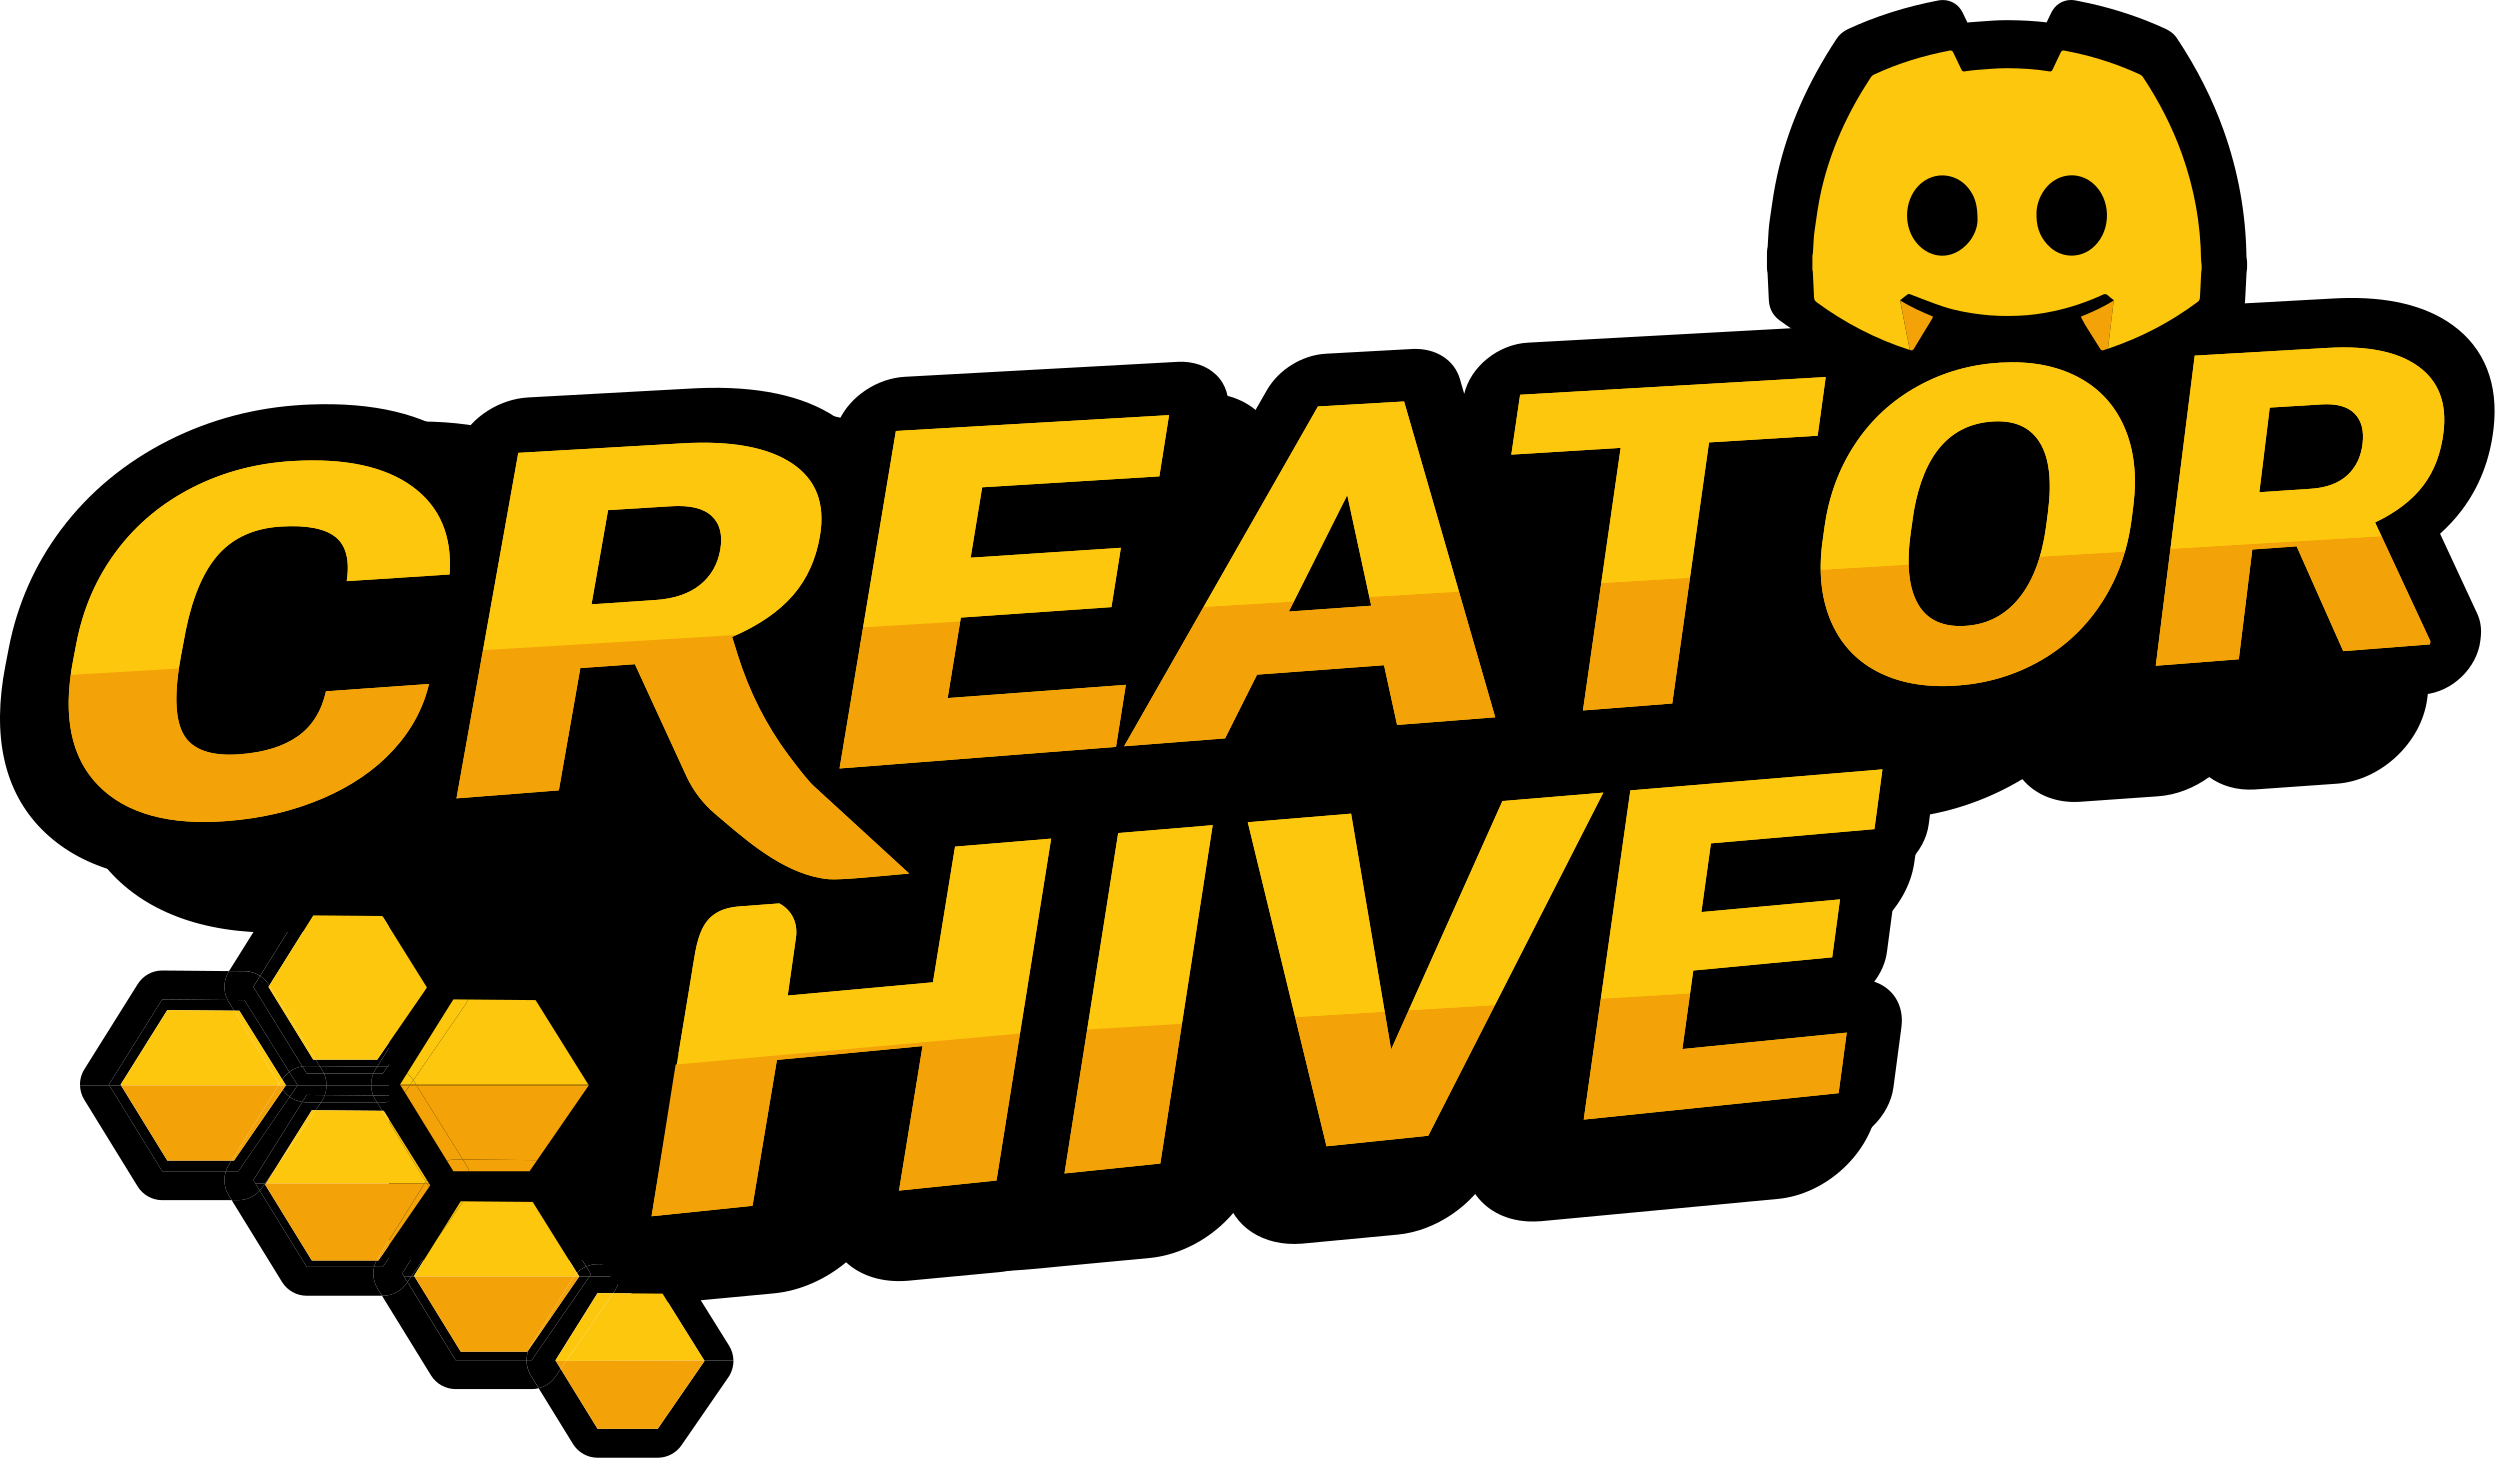 <svg width="300" height="175" viewBox="0 0 300 175" fill="none" xmlns="http://www.w3.org/2000/svg">
<path d="M258.179 17.326H221.638V33.863H258.179V17.326Z" fill="black"/>
<path d="M80.009 95.476H46.669V151.22H80.009V95.476Z" fill="black"/>
<path d="M253.834 45.433C252.943 45.433 252.148 44.983 251.66 44.193C251.359 43.71 251.049 43.219 250.748 42.745C250.375 42.155 249.988 41.544 249.612 40.934C249.404 40.598 249.236 40.262 249.089 39.968C249.049 39.888 249.009 39.806 248.966 39.725C248.505 39.843 248.038 39.952 247.571 40.051C245.787 40.427 244.12 40.64 242.472 40.704C241.917 40.726 241.373 40.736 240.858 40.736C239.498 40.736 238.252 40.664 237.049 40.518C235.395 40.315 233.987 40.059 232.712 39.723C232.664 39.827 232.6 39.955 232.515 40.099C232.237 40.558 231.96 41.014 231.68 41.47C231.152 42.334 230.608 43.23 230.08 44.11C229.576 44.948 228.754 45.428 227.823 45.428C227.53 45.428 227.234 45.38 226.924 45.281C222.169 43.764 217.661 41.459 213.53 38.427C212.978 38.021 212.311 37.274 212.26 36.002C212.217 34.951 212.164 33.879 212.111 32.841L212.105 32.737C212.103 32.721 212.097 32.705 212.095 32.689C212.057 32.524 212.036 32.353 212.036 32.183V30.257C212.036 30.123 212.049 29.988 212.071 29.854C212.081 29.787 212.095 29.723 212.111 29.657C212.113 29.643 212.116 29.63 212.119 29.617C212.14 29.331 212.153 29.043 212.169 28.739C212.207 28.035 212.244 27.307 212.351 26.549L212.407 26.144C212.647 24.44 212.895 22.677 213.287 20.93C214.549 15.318 216.874 9.989 220.398 4.644C220.715 4.161 221.187 3.758 221.723 3.507C225.068 1.952 228.719 0.795 232.571 0.061C232.766 0.024 232.95 0.005 233.136 0.005C234.185 0.005 235.083 0.587 235.54 1.56C235.71 1.926 235.886 2.286 236.073 2.667C236.078 2.678 236.084 2.689 236.089 2.702C236.249 2.686 236.412 2.67 236.58 2.659C236.897 2.638 237.212 2.614 237.529 2.587C238.596 2.505 239.698 2.419 240.826 2.419H240.911C242.61 2.427 244.155 2.513 245.592 2.686C245.622 2.627 245.651 2.566 245.68 2.507C245.838 2.184 245.984 1.878 246.131 1.568C246.59 0.587 247.486 0 248.532 0C248.737 0 248.95 0.024 249.161 0.072C249.396 0.123 249.633 0.171 249.886 0.221C250.153 0.275 250.431 0.331 250.713 0.392C253.959 1.115 257.056 2.155 259.91 3.483C260.299 3.665 260.843 4.003 261.238 4.596C263.609 8.159 265.498 11.885 266.847 15.673C268.586 20.554 269.504 25.637 269.573 30.785C269.573 30.82 269.589 30.905 269.597 30.969C269.611 31.062 269.624 31.156 269.635 31.249C269.645 31.334 269.651 31.422 269.651 31.508V32.105C269.651 32.209 269.643 32.316 269.629 32.42C269.621 32.487 269.608 32.553 269.597 32.617C269.592 32.644 269.586 32.671 269.584 32.7C269.565 33.052 269.549 33.401 269.533 33.754C269.498 34.535 269.461 35.343 269.408 36.149C269.352 36.997 268.904 37.834 268.24 38.331C264.143 41.39 259.587 43.732 254.695 45.289C254.399 45.383 254.119 45.428 253.837 45.428L253.834 45.433ZM232.019 21.556C231.592 21.556 230.963 21.682 230.384 22.285C229.194 23.522 229.146 25.827 230.282 27.12C230.781 27.686 231.392 27.998 232.003 27.998C232.464 27.998 232.918 27.827 233.352 27.494C234.273 26.784 234.545 25.867 234.563 25.419C234.563 23.776 234.334 23.263 234.035 22.77C233.571 21.999 232.835 21.556 232.019 21.556ZM249.67 21.551C249.414 21.551 249.158 21.599 248.905 21.695C247.745 22.135 247.073 23.557 247.118 24.624C247.118 24.656 247.118 24.688 247.118 24.717C247.118 24.752 247.118 24.784 247.118 24.818C247.118 24.853 247.118 24.888 247.118 24.92C247.147 25.979 247.51 26.782 248.262 27.451C248.649 27.795 249.145 27.987 249.654 27.987C250.127 27.987 250.58 27.83 250.964 27.536C251.665 26.997 252.116 26.115 252.204 25.114C252.295 24.066 251.978 23.034 251.356 22.354C250.881 21.837 250.284 21.551 249.67 21.551Z" fill="black"/>
<path d="M35.248 111.839C25.854 112.367 18.324 109.999 13.528 104.974C8.672 99.887 7.17 92.715 9.072 83.7L9.482 81.755C10.645 76.234 12.987 71.159 16.433 66.675C20.18 61.799 24.989 57.895 30.713 55.067C36.176 52.371 42.054 50.88 48.186 50.626C48.445 50.616 48.704 50.608 48.957 50.6C57.079 50.378 63.533 52.091 68.18 55.673C73.242 59.575 75.597 65.323 75.002 72.319C74.789 74.821 73.541 77.373 71.508 79.512C72.605 81.318 72.903 83.553 72.325 85.884C71.167 90.552 68.758 94.886 65.155 98.772C61.549 102.664 56.991 105.803 51.595 108.1C46.751 110.159 41.494 111.404 35.965 111.796C35.725 111.812 35.485 111.828 35.248 111.842V111.839Z" fill="black"/>
<path d="M60.461 86.066C59.783 88.751 58.439 91.176 56.417 93.334C54.393 95.5 51.8 97.247 48.634 98.572C45.458 99.903 41.966 100.698 38.152 100.946C31.834 101.359 27.174 100.005 24.203 96.873C21.226 93.739 20.37 89.104 21.64 82.988L22.04 81.054C22.832 77.232 24.349 73.85 26.587 70.91C28.817 67.979 31.626 65.669 35.013 63.978C38.384 62.293 42.065 61.359 46.053 61.172C51.768 60.906 56.1 61.909 59.063 64.178C62.019 66.443 63.309 69.7 62.939 73.954L51.678 74.551C52.059 72.218 51.672 70.58 50.517 69.63C49.362 68.681 47.389 68.275 44.594 68.414C41.748 68.555 39.483 69.526 37.8 71.324C36.112 73.127 34.848 75.936 34.002 79.758L33.442 82.505C32.594 86.658 32.631 89.592 33.557 91.301C34.48 93.011 36.512 93.766 39.648 93.571C42.294 93.406 44.412 92.776 46.01 91.675C47.602 90.579 48.661 88.928 49.187 86.727L60.466 86.063L60.461 86.066Z" fill="black"/>
<path d="M60.952 109.5C57.82 109.673 55.036 108.758 53.19 106.937C51.304 105.075 50.56 102.424 51.126 99.572L58.751 61.127C59.901 55.329 66.174 50.418 72.727 50.144L90.654 49.394C90.931 49.383 91.206 49.373 91.478 49.365C98.903 49.165 104.785 50.552 108.994 53.478C114.155 57.073 116.304 62.778 115.064 69.577C114.221 74.205 112.205 78.36 109.068 81.929C108.759 82.281 108.439 82.628 108.108 82.966L111.375 90.261C112.039 91.744 112.221 93.451 111.898 95.219L111.826 95.609C110.778 101.367 104.753 106.414 98.335 106.867L86.573 107.697C86.506 107.702 86.442 107.705 86.376 107.71C83.874 107.849 81.625 107.265 79.915 106.099C77.686 107.555 75.08 108.508 72.41 108.697L61.149 109.489C61.082 109.494 61.016 109.497 60.946 109.502L60.952 109.5Z" fill="black"/>
<path d="M83.049 84.167L77.059 84.519L74.461 98.049L63.243 98.783L70.698 60.57L88.693 59.727C94.055 59.476 98.042 60.263 100.674 62.079C103.302 63.896 104.281 66.592 103.614 70.18C103.131 72.78 102.099 74.975 100.517 76.76C98.93 78.549 96.682 80.056 93.772 81.283L100.362 95.974L100.29 96.366L88.573 97.132L83.055 84.169L83.049 84.167ZM78.414 77.464L85.391 77.077C87.477 76.963 89.131 76.421 90.352 75.453C91.571 74.487 92.334 73.194 92.641 71.569C92.948 69.948 92.659 68.702 91.777 67.835C90.894 66.966 89.424 66.584 87.368 66.686L80.417 67.035L78.414 77.461V77.464Z" fill="black"/>
<path d="M103.171 106.526C96.852 106.875 92.596 102.549 93.673 96.793L100.706 59.161C101.768 53.483 107.753 48.679 114.045 48.418L144.038 47.164C144.099 47.164 144.161 47.159 144.222 47.159C147.065 47.084 149.599 48.018 151.29 49.767C153.016 51.552 153.728 54.046 153.269 56.702L152.104 63.461C151.64 66.147 150.071 68.651 147.881 70.564C147.857 70.809 147.825 71.06 147.78 71.313L146.644 77.861C146.543 78.443 146.391 79.019 146.185 79.59C147.793 81.305 148.546 83.727 148.071 86.476L146.889 93.323C146.42 96.038 144.801 98.724 142.379 100.791C139.949 102.866 136.914 104.155 133.935 104.363L103.366 106.515C103.299 106.521 103.235 106.523 103.168 106.529L103.171 106.526Z" fill="black"/>
<path d="M135.53 78.496L118.929 79.448L117.315 88.376L136.957 87.162L135.748 94.049L105.294 96.036L112.17 58.625L142.275 57.214L141.083 64.013L121.548 64.995L120.134 72.807L136.695 71.911L135.535 78.496H135.53Z" fill="black"/>
<path d="M134.649 104.309C131.003 104.509 127.888 103.064 126.309 100.418C124.703 97.727 124.906 94.155 126.845 90.888L149.186 53.243C151.501 49.343 155.96 46.666 160.42 46.479L169.913 46.081C169.971 46.081 170.033 46.076 170.091 46.076C174.396 45.961 177.832 48.25 178.802 51.888L188.183 86.978C188.983 89.971 188.015 93.486 185.588 96.369C183.153 99.263 179.565 101.149 175.999 101.399L165.098 102.168C165.037 102.173 164.976 102.176 164.914 102.178C161.034 102.392 157.849 100.655 156.47 97.711C154.005 100.967 150.037 103.227 146.012 103.509L134.831 104.296C134.769 104.301 134.705 104.304 134.644 104.307L134.649 104.309Z" fill="black"/>
<path d="M165.482 85.348L151.445 86.215L147.785 93.262L136.645 93.99L158.716 56.446L168.243 56.001L177.661 91.315L166.8 92.024L165.482 85.351V85.348ZM155.078 79.24L164.189 78.71L161.77 66.358L155.075 79.243L155.078 79.24Z" fill="black"/>
<path d="M185.583 100.725C182.819 100.877 180.339 100.005 178.672 98.29C176.967 96.534 176.255 94.046 176.693 91.376L179.893 71.913L178.349 71.999C178.29 72.001 178.229 72.004 178.17 72.007C175.402 72.116 172.919 71.217 171.249 69.489C169.542 67.723 168.832 65.243 169.278 62.597L170.403 55.897C171.324 50.421 176.847 45.793 182.713 45.548L216.496 44.137C216.552 44.137 216.61 44.132 216.666 44.132C219.304 44.062 221.67 44.967 223.265 46.652C224.892 48.373 225.585 50.776 225.193 53.331L224.199 59.836C223.38 65.189 218.133 69.796 212.452 70.11L210.737 70.206L207.75 89.349C206.896 94.822 201.514 99.604 195.699 100.013L185.759 100.711C185.7 100.717 185.639 100.719 185.58 100.722L185.583 100.725Z" fill="black"/>
<path d="M213.972 60.351L201.909 60.956L197.286 90.029L187.383 90.675L192.107 61.447L179.989 62.055L181.088 55.395L214.991 53.808L213.972 60.351Z" fill="black"/>
<path d="M227.066 98.284C222.169 98.554 217.805 97.753 214.103 95.9C210.062 93.878 207.104 90.76 205.325 86.639C203.661 82.788 203.159 78.328 203.832 73.396C203.84 73.327 203.85 73.26 203.861 73.191L204.178 71.188C204.976 66.144 206.819 61.487 209.654 57.35C212.697 52.907 216.666 49.362 221.435 46.812C225.956 44.396 230.821 43.068 235.9 42.857C236.078 42.849 236.257 42.843 236.433 42.838C241.226 42.715 245.47 43.641 249.06 45.588C252.922 47.684 255.73 50.8 257.421 54.851C259.011 58.663 259.478 63.053 258.808 67.91C258.808 67.926 258.574 69.548 258.574 69.548C257.872 74.45 256.157 79.019 253.468 83.132C250.559 87.583 246.734 91.189 242.085 93.849C237.623 96.401 232.758 97.884 227.626 98.247C227.439 98.26 227.252 98.271 227.066 98.281V98.284Z" fill="black"/>
<path d="M248.691 70.105C248.198 73.495 247.059 76.544 245.275 79.251C243.485 81.966 241.186 84.119 238.372 85.708C235.55 87.303 232.459 88.215 229.098 88.434C225.724 88.656 222.827 88.157 220.414 86.935C217.994 85.714 216.245 83.852 215.167 81.355C214.09 78.859 213.775 75.938 214.22 72.599L214.53 70.606C215.066 67.144 216.255 64.058 218.096 61.351C219.931 58.652 222.281 56.526 225.151 54.974C228.007 53.427 231.112 52.579 234.459 52.421C237.759 52.267 240.591 52.827 242.957 54.099C245.317 55.369 247.019 57.254 248.062 59.754C249.105 62.255 249.393 65.168 248.926 68.502L248.694 70.1L248.691 70.105ZM239.399 69.18C239.914 65.718 239.655 63.125 238.631 61.399C237.604 59.674 235.886 58.871 233.47 58.993C228.727 59.231 225.729 62.53 224.489 68.907L224.068 71.495C223.542 74.949 223.782 77.568 224.788 79.352C225.793 81.134 227.564 81.945 230.096 81.787C232.493 81.638 234.475 80.614 236.038 78.718C237.598 76.826 238.636 74.181 239.159 70.788L239.396 69.182L239.399 69.18Z" fill="black"/>
<path d="M249.502 96.222C246.921 96.364 244.589 95.516 243.008 93.857C241.391 92.158 240.695 89.754 241.077 87.172L246.2 52.349C246.974 47.092 252.018 42.654 257.437 42.427L272.28 41.809C272.51 41.798 272.739 41.79 272.963 41.785C279.122 41.627 284.051 42.907 287.636 45.585C292.034 48.874 293.994 54.072 293.167 60.25C292.605 64.453 291.055 68.222 288.556 71.455C288.31 71.772 288.054 72.087 287.79 72.394L290.724 79.037C291.322 80.39 291.522 81.939 291.308 83.545L291.26 83.897C290.561 89.125 285.71 93.672 280.399 94.046L270.669 94.731C270.616 94.734 270.56 94.739 270.507 94.742C268.437 94.854 266.557 94.31 265.103 93.243C263.3 94.55 261.171 95.401 258.966 95.556L249.67 96.209C249.614 96.212 249.558 96.217 249.505 96.22L249.502 96.222Z" fill="black"/>
<path d="M267.026 73.362L262.07 73.652L260.331 85.916L251.068 86.522L256.069 51.888L270.96 51.192C275.401 50.984 278.735 51.715 280.975 53.376C283.213 55.038 284.107 57.495 283.661 60.751C283.339 63.114 282.549 65.101 281.287 66.718C280.023 68.337 278.204 69.697 275.825 70.796L281.738 84.169L281.69 84.524L271.992 85.156L267.023 73.364L267.026 73.362ZM262.977 67.257L268.751 66.936C270.477 66.84 271.832 66.358 272.816 65.483C273.798 64.611 274.393 63.44 274.598 61.965C274.803 60.492 274.526 59.361 273.766 58.569C273.006 57.777 271.776 57.422 270.072 57.508L264.319 57.796L262.977 67.254V67.257Z" fill="black"/>
<path d="M81.537 156.267C78.443 156.512 75.685 155.651 73.853 153.856C71.981 152.021 71.237 149.369 71.786 146.486L79.185 107.603C80.3 101.738 86.488 96.654 92.966 96.233L103.862 95.526C103.926 95.521 103.99 95.518 104.054 95.516C106.945 95.372 109.527 96.217 111.287 97.884C113.669 95.966 116.646 94.694 119.697 94.497L130.246 93.811C130.31 93.806 130.371 93.803 130.435 93.801C133.343 93.657 135.932 94.553 137.658 96.305C139.418 98.095 140.139 100.631 139.664 103.363L133.108 141.037C132.094 146.857 126.165 152.069 119.828 152.666L109.052 153.68C108.988 153.685 108.922 153.69 108.858 153.696C105.94 153.925 103.323 153.133 101.533 151.474C99.093 153.506 96.028 154.904 92.873 155.203L81.74 156.251C81.673 156.256 81.607 156.264 81.54 156.267H81.537Z" fill="black"/>
<path d="M121.703 142.05L110.967 143.005L113.848 126.997L97.826 128.296L94.852 144.44L83.762 145.427L90.992 106.779L101.928 106.011L99.135 121.172L115.117 119.931L117.822 104.896L128.411 104.155L121.7 142.053L121.703 142.05Z" fill="black"/>
<path d="M127.157 151.973C101.616 154.688 116.723 148.206 117.758 142.4L124.522 104.424C125.013 101.672 126.674 98.954 129.139 96.871C131.595 94.795 134.644 93.523 137.615 93.331L148.007 92.656C148.068 92.654 148.132 92.648 148.194 92.646C154.184 92.347 158.23 96.553 157.286 102.128L150.967 139.45C150.498 142.216 148.874 144.982 146.444 147.137C144.006 149.3 140.955 150.676 137.962 150.959L127.352 151.957C127.288 151.962 127.221 151.967 127.157 151.973Z" fill="black"/>
<path d="M139.773 140.442L129.203 141.381L135.812 103.629L146.241 102.898L139.773 140.439V140.442Z" fill="black"/>
<path d="M156.206 149.239C151.6 149.601 147.951 147.228 147.076 143.267L139.037 106.846C138.36 103.771 139.485 100.226 142.054 97.348C144.611 94.481 148.274 92.64 151.866 92.406L163.242 91.667C163.303 91.664 163.365 91.659 163.426 91.656C166.675 91.496 169.411 92.696 171.012 94.806C173.396 92.392 176.65 90.795 179.933 90.581L191.072 89.858C191.13 89.856 191.189 89.85 191.248 89.848C194.616 89.682 197.508 91.048 199.028 93.531C200.575 96.054 200.516 99.426 198.868 102.57L179.048 140.394C176.834 144.616 172.3 147.726 167.691 148.158L156.393 149.223C156.331 149.228 156.267 149.233 156.206 149.239Z" fill="black"/>
<path d="M165.466 128.154L178.285 100.655L189.463 99.871L169.393 137.812L158.134 138.812L150.114 102.632L161.532 101.832L165.464 128.157L165.466 128.154Z" fill="black"/>
<path d="M184.79 146.547C178.922 147.006 174.906 142.869 175.821 137.239L181.814 100.407C182.249 97.735 183.79 95.102 186.095 93.086C188.394 91.077 191.258 89.848 194.062 89.666L221.955 87.855C222.011 87.853 222.07 87.847 222.126 87.845C224.772 87.714 227.146 88.578 228.746 90.253C230.378 91.963 231.077 94.382 230.688 96.983L229.698 103.605C229.32 106.134 227.949 108.644 225.868 110.62C225.849 110.86 225.823 111.105 225.785 111.354L224.823 117.765C224.737 118.339 224.601 118.907 224.423 119.465C225.943 121.108 226.679 123.457 226.276 126.149L225.273 132.851C224.876 135.508 223.406 138.159 221.182 140.223C218.952 142.293 216.143 143.605 213.375 143.867L184.974 146.539C184.913 146.545 184.852 146.55 184.79 146.555V146.547Z" fill="black"/>
<path d="M214.484 118.595L199.052 119.843L197.678 128.581L215.935 127.023L214.909 133.763L186.609 136.279L192.464 99.658L220.456 97.695L219.443 104.355L201.276 105.691L200.074 113.341L215.471 112.146L214.484 118.592V118.595Z" fill="black"/>
<path d="M51.48 82.078C50.792 84.996 49.363 87.639 47.189 90.005C45.01 92.379 42.199 94.31 38.75 95.793C35.288 97.284 31.466 98.194 27.281 98.522C20.341 99.066 15.19 97.665 11.859 94.315C8.52 90.96 7.487 85.943 8.765 79.294L9.168 77.192C9.965 73.036 11.568 69.347 13.971 66.131C16.366 62.925 19.412 60.383 23.101 58.505C26.774 56.636 30.799 55.574 35.176 55.323C41.446 54.961 46.218 55.993 49.512 58.409C52.798 60.821 54.278 64.328 53.953 68.937L41.612 69.737C41.982 67.206 41.526 65.435 40.241 64.424C38.952 63.41 36.779 63 33.714 63.186C30.591 63.378 28.121 64.459 26.307 66.43C24.488 68.406 23.152 71.468 22.298 75.621L21.736 78.608C20.885 83.121 20.983 86.3 22.034 88.141C23.082 89.981 25.334 90.771 28.774 90.512C31.679 90.296 33.994 89.581 35.725 88.365C37.453 87.154 38.582 85.351 39.115 82.958L51.48 82.078Z" fill="black"/>
<path d="M76.189 79.702L69.639 80.166L67.06 94.841L54.78 95.798L62.195 54.342L81.876 53.2C87.733 52.861 92.107 53.659 95.017 55.59C97.922 57.519 99.047 60.418 98.391 64.301C97.917 67.118 96.834 69.5 95.137 71.452C93.438 73.407 91.014 75.069 87.853 76.432L95.348 92.214L95.276 92.638L82.479 93.635L76.184 79.699L76.189 79.702ZM70.983 72.519L78.614 72.007C80.894 71.855 82.692 71.247 84.01 70.182C85.325 69.124 86.133 67.713 86.434 65.955C86.736 64.197 86.397 62.855 85.415 61.93C84.434 61.002 82.82 60.607 80.569 60.746L72.968 61.215L70.98 72.519H70.983Z" fill="black"/>
<path d="M133.372 72.852L115.299 74.109L113.717 83.769L135.1 82.18L133.921 89.626L100.746 92.216L107.505 51.72L140.285 49.818L139.122 57.164L117.859 58.476L116.475 66.926L134.505 65.736L133.372 72.855V72.852Z" fill="black"/>
<path d="M166.085 79.824L150.847 80.955L147.009 88.602L134.897 89.546L158.15 48.775L168.491 48.175L179.427 86.071L167.651 86.991L166.083 79.822L166.085 79.824ZM154.656 73.386L164.546 72.687L161.671 59.412L154.656 73.386Z" fill="black"/>
<path d="M218.12 52.285L205.083 53.091L200.671 84.417L189.954 85.255L194.478 53.744L181.358 54.555L182.414 47.372L219.085 45.244L218.117 52.285H218.12Z" fill="black"/>
<path d="M255.794 62.309C255.33 65.955 254.167 69.241 252.3 72.167C250.425 75.106 247.99 77.448 244.989 79.195C241.978 80.947 238.66 81.969 235.035 82.251C231.397 82.537 228.258 82.041 225.625 80.763C222.985 79.483 221.057 77.509 219.84 74.839C218.624 72.169 218.224 69.038 218.637 65.443L218.931 63.298C219.44 59.572 220.662 56.241 222.596 53.307C224.521 50.384 227.02 48.071 230.085 46.37C233.139 44.673 236.47 43.724 240.082 43.516C243.64 43.31 246.704 43.876 249.281 45.212C251.852 46.545 253.725 48.546 254.901 51.216C256.077 53.886 256.448 57.009 256.01 60.591L255.792 62.309H255.794ZM245.758 61.437C246.24 57.713 245.91 54.934 244.771 53.096C243.629 51.258 241.759 50.418 239.154 50.578C234.041 50.893 230.872 54.472 229.661 61.341L229.258 64.125C228.759 67.841 229.074 70.654 230.197 72.553C231.32 74.453 233.248 75.301 235.98 75.098C238.567 74.906 240.682 73.778 242.33 71.721C243.973 69.668 245.04 66.816 245.534 63.165L245.758 61.437Z" fill="black"/>
<path d="M275.601 65.56L270.275 65.939L268.656 79.112L258.691 79.891L263.364 42.675L279.375 41.747C284.144 41.47 287.742 42.211 290.185 43.966C292.623 45.719 293.634 48.338 293.223 51.832C292.927 54.366 292.116 56.508 290.796 58.252C289.473 60.004 287.545 61.485 285.011 62.693L291.642 76.944L291.596 77.325L281.186 78.139L275.598 65.565L275.601 65.56ZM271.12 59.068L277.324 58.652C279.178 58.527 280.626 57.991 281.666 57.041C282.704 56.094 283.32 54.83 283.509 53.248C283.699 51.669 283.379 50.458 282.546 49.621C281.714 48.781 280.383 48.418 278.554 48.53L272.368 48.911L271.12 59.068Z" fill="black"/>
<path d="M119.577 141.658L107.881 142.872L110.706 125.527L93.23 127.189L90.302 144.694L78.187 145.95L85.333 104.035L97.271 103.04L94.521 119.467L111.951 117.875L114.603 101.597L126.133 100.637L119.577 141.661V141.658Z" fill="black"/>
<path d="M139.237 139.621L127.739 140.813L134.183 99.965L145.521 99.02L139.237 139.621Z" fill="black"/>
<path d="M166.933 125.943L180.293 96.124L192.397 95.115L171.393 136.287L159.182 137.554L149.732 98.671L162.13 97.639L166.933 125.946V125.943Z" fill="black"/>
<path d="M219.864 114.877L203.191 116.461L201.882 125.884L221.606 123.913L220.632 131.179L190.045 134.35L195.643 94.843L225.892 92.323L224.932 99.492L205.312 101.199L204.165 109.444L220.798 107.923L219.862 114.872L219.864 114.877Z" fill="black"/>
<path d="M76.883 152.866C74.898 153.05 73.117 152.527 71.919 151.404C70.698 150.258 70.188 148.582 70.503 146.745L77.758 104.661C78.027 103.093 78.875 101.605 80.076 100.378C77.848 100.218 76.053 99.114 75.253 97.348L74.381 95.417C73.207 98.644 69.652 101.319 65.865 101.629C65.865 101.629 53.47 102.637 53.427 102.64C51.414 102.773 49.613 102.213 48.405 101.071C47.656 100.362 47.173 99.463 46.983 98.46C45.087 99.733 43.012 100.863 40.769 101.837C36.245 103.8 31.273 105.019 25.99 105.448C25.758 105.467 25.526 105.486 25.294 105.499C16.412 106.096 9.584 104.104 5.052 99.559C0.489 94.985 -0.997 88.338 0.651 79.848L1.059 77.739C2.076 72.503 4.196 67.715 7.357 63.512C10.704 59.057 15.033 55.475 20.215 52.856C25.222 50.328 30.676 48.89 36.429 48.578C36.683 48.565 36.936 48.551 37.184 48.543C44.81 48.237 50.859 49.682 55.198 52.832C56.649 50.034 59.935 47.882 63.384 47.693L83.02 46.618C83.295 46.602 83.564 46.588 83.834 46.578C90.867 46.295 96.391 47.468 100.277 50.056C100.432 50.16 100.584 50.264 100.73 50.37C102.059 47.57 105.233 45.399 108.588 45.215C108.588 45.215 141.373 43.417 141.411 43.417C143.233 43.345 144.87 43.916 145.977 45.015C147.108 46.135 147.593 47.717 147.327 49.407L146.182 56.726C146.161 56.868 146.134 57.006 146.102 57.145L152.024 46.826C153.451 44.337 156.267 42.603 159.116 42.446C159.116 42.446 169.51 41.878 169.547 41.875C172.3 41.766 174.53 43.19 175.194 45.492L175.706 47.266C176.463 44.017 179.768 41.315 183.326 41.12C183.326 41.12 219.995 39.112 220.03 39.109C221.71 39.043 223.228 39.595 224.265 40.651C224.801 41.198 225.188 41.857 225.407 42.585C226.122 42.11 226.858 41.662 227.621 41.24C231.715 38.984 236.174 37.714 240.874 37.458C241.042 37.45 241.21 37.442 241.375 37.434C245.806 37.264 249.729 38.056 253.047 39.784C254.602 40.595 255.976 41.587 257.163 42.755C257.72 39.56 260.771 36.874 264.108 36.69L280.087 35.815C280.311 35.802 280.533 35.794 280.751 35.783C286.486 35.562 291.036 36.645 294.298 38.997C298.147 41.774 299.849 46.071 299.227 51.443C298.8 55.137 297.528 58.412 295.445 61.183C294.68 62.202 293.799 63.16 292.81 64.048L297.264 73.628C297.659 74.477 297.806 75.456 297.688 76.472L297.646 76.85C297.264 80.155 294.245 83.057 290.895 83.329C290.895 83.329 280.394 84.183 280.359 84.185C278.132 84.329 276.236 83.273 275.412 81.419L274.638 79.678C273.787 82.569 270.979 84.948 267.903 85.199C267.903 85.199 257.851 86.015 257.813 86.018C256.181 86.124 254.698 85.607 253.677 84.575C252.708 83.593 252.236 82.222 252.338 80.729C250.847 82.07 249.209 83.265 247.435 84.305C243.4 86.671 238.951 88.071 234.211 88.458C234.035 88.472 233.859 88.485 233.683 88.498C233.059 88.538 232.445 88.562 231.84 88.565C232.349 89.493 232.544 90.608 232.389 91.784L231.445 98.93C231.227 100.589 230.33 102.242 228.951 103.528C228.397 104.045 227.781 104.485 227.132 104.838C227.388 105.582 227.471 106.425 227.351 107.331L226.431 114.253C226.268 115.488 225.732 116.72 224.905 117.808C227.151 118.531 228.519 120.625 228.17 123.26L227.212 130.496C226.988 132.184 226.082 133.875 224.689 135.204C223.297 136.532 221.521 137.386 219.766 137.575C219.766 137.575 189.034 140.864 188.997 140.866C185.27 141.208 182.667 138.628 183.177 135.062L184.828 123.559L177.589 137.831C176.221 140.53 173.356 142.541 170.419 142.853C170.419 142.853 158.102 144.171 158.062 144.176C155.128 144.446 152.773 142.976 152.168 140.479L148.479 125.268L146.398 138.874C145.836 142.549 142.168 145.875 138.191 146.302C138.191 146.302 126.586 147.545 126.546 147.548C125.13 147.678 123.821 147.422 122.77 146.825C121.487 147.676 120.009 148.249 118.489 148.412C118.489 148.412 106.684 149.676 106.641 149.679C104.713 149.857 102.982 149.34 101.813 148.233C100.618 147.102 100.117 145.451 100.413 143.643L102.168 132.993L99.592 133.246L97.829 143.912C97.204 147.684 93.324 151.106 89.147 151.554C89.147 151.554 76.92 152.863 76.878 152.866H76.883ZM103.88 98.538C104.646 99.607 104.939 100.967 104.699 102.421L103.104 112.066L105.662 111.842L107.249 102.21C107.497 100.709 108.273 99.279 109.383 98.092L103.88 98.54V98.538ZM168.272 93.302C168.672 93.867 168.947 94.529 169.075 95.27L170.366 102.842L173.964 94.862C174.314 94.089 174.791 93.368 175.364 92.726L168.272 93.302ZM153.389 90.12C153.04 90.819 152.586 91.469 152.053 92.056L161.508 91.299C161.151 90.792 160.889 90.208 160.748 89.56L160.111 86.634L154.926 87.037L153.387 90.123L153.389 90.12ZM207.342 83.895C207.144 85.311 206.467 86.66 205.483 87.781L221.753 86.479C221.753 86.479 221.739 86.471 221.731 86.468C218.059 84.7 215.341 81.934 213.663 78.251C212.06 74.735 211.521 70.62 212.057 66.024C212.063 65.981 212.068 65.939 212.073 65.896L212.372 63.744C212.612 62.01 212.983 60.33 213.482 58.703L210.825 58.876L207.347 83.895H207.342ZM184.393 77.306L186.847 60.434C186.847 60.434 180.357 60.855 180.32 60.858C180.091 60.868 179.867 60.868 179.643 60.858L184.396 77.304L184.393 77.306ZM29.358 83.657C29.5 83.662 29.686 83.662 29.927 83.649L30.052 83.641C30.556 83.606 30.94 83.55 31.226 83.497C31.244 83.433 31.26 83.361 31.279 83.284C31.988 80.139 35.008 77.384 38.502 76.456C35.301 75.962 33.269 73.564 33.727 70.465C33.757 70.27 33.773 70.105 33.783 69.966C33.514 69.95 33.151 69.948 32.676 69.972L32.452 69.985C32.268 69.996 32.119 70.014 32.01 70.033C31.668 70.55 30.879 72.009 30.236 75.143L29.692 78.064C29.065 81.435 29.225 83.033 29.364 83.66L29.358 83.657ZM236.14 68.907C236.14 68.907 236.297 68.963 236.724 68.939L236.793 68.934C237.145 68.91 237.289 68.849 237.3 68.844C237.3 68.844 237.372 68.787 237.5 68.63C237.849 68.195 238.711 66.835 239.156 63.586L239.383 61.866C239.834 58.436 239.263 57.198 239.076 56.9C238.983 56.75 238.924 56.713 238.924 56.713C238.9 56.702 238.748 56.66 238.412 56.678H238.353C237.825 56.716 237.62 56.814 237.62 56.814C237.62 56.814 236.684 57.721 236.086 61.071L235.71 63.712C235.275 67.032 235.79 68.347 236.033 68.758C236.089 68.854 236.134 68.9 236.145 68.91L236.14 68.907ZM141.419 62.698C141.648 63.376 141.734 64.12 141.662 64.891L143.963 60.882C143.235 61.613 142.368 62.234 141.421 62.698H141.419Z" fill="black"/>
<path d="M51.48 82.078C50.792 84.996 49.363 87.639 47.189 90.005C45.01 92.379 42.198 94.31 38.75 95.793C35.288 97.284 31.466 98.194 27.281 98.522C20.341 99.066 15.19 97.665 11.859 94.315C8.52 90.96 7.487 85.943 8.765 79.294L9.168 77.192C9.965 73.036 11.568 69.348 13.971 66.131C16.366 62.925 19.412 60.383 23.101 58.505C26.774 56.636 30.799 55.574 35.176 55.323C41.446 54.961 46.218 55.993 49.512 58.409C52.798 60.821 54.278 64.328 53.953 68.937L41.612 69.737C41.982 67.206 41.526 65.435 40.241 64.424C38.952 63.41 36.779 63 33.714 63.186C30.591 63.378 28.121 64.459 26.307 66.43C24.488 68.406 23.152 71.468 22.298 75.621L21.736 78.608C20.885 83.121 20.983 86.3 22.034 88.141C23.082 89.981 25.334 90.771 28.774 90.512C31.679 90.296 33.994 89.581 35.725 88.365C37.453 87.154 38.582 85.351 39.115 82.958L51.48 82.078ZM76.189 79.702L69.639 80.166L67.059 94.841L54.78 95.798L62.194 54.342L81.876 53.2C87.733 52.861 92.107 53.659 95.017 55.59C97.922 57.519 99.047 60.418 98.391 64.301C97.916 67.118 96.834 69.5 95.137 71.452C93.438 73.407 91.014 75.069 87.853 76.432L88.541 78.632C89.891 82.953 91.913 86.972 94.582 90.571C95.841 92.267 97.034 93.758 97.655 94.329L109.098 104.819C105.587 105.139 100.792 105.63 99.439 105.502C94.63 105.054 90.315 101.49 87.021 98.69L85.826 97.673C84.338 96.409 83.169 94.873 82.367 93.128L76.187 79.699L76.189 79.702ZM70.983 72.519L78.614 72.007C80.894 71.855 82.692 71.247 84.01 70.182C85.325 69.124 86.133 67.713 86.434 65.955C86.736 64.197 86.397 62.856 85.415 61.93C84.434 61.002 82.82 60.607 80.569 60.746L72.967 61.215L70.98 72.519H70.983ZM133.372 72.852L115.299 74.109L113.717 83.769L135.1 82.18L133.921 89.626L100.746 92.216L107.505 51.72L140.285 49.818L139.122 57.164L117.859 58.476L116.475 66.926L134.505 65.736L133.372 72.855V72.852ZM166.085 79.824L150.847 80.955L147.009 88.602L134.897 89.546L158.15 48.775L168.491 48.175L179.427 86.071L167.651 86.991L166.083 79.822L166.085 79.824ZM154.656 73.386L164.546 72.687L161.671 59.412L154.656 73.386ZM218.12 52.285L205.083 53.091L200.671 84.417L189.954 85.255L194.478 53.744L181.358 54.555L182.414 47.372L219.085 45.244L218.117 52.285H218.12ZM255.794 62.309C255.33 65.955 254.167 69.241 252.3 72.167C250.425 75.106 247.99 77.448 244.989 79.195C241.978 80.947 238.66 81.969 235.035 82.251C231.397 82.537 228.258 82.041 225.625 80.763C222.985 79.483 221.056 77.509 219.84 74.839C218.624 72.169 218.224 69.038 218.637 65.443L218.931 63.298C219.44 59.572 220.662 56.241 222.595 53.307C224.521 50.384 227.02 48.071 230.085 46.37C233.139 44.673 236.47 43.724 240.082 43.516C243.64 43.31 246.704 43.876 249.281 45.212C251.852 46.545 253.725 48.546 254.901 51.216C256.077 53.886 256.448 57.009 256.01 60.591L255.792 62.309H255.794ZM245.758 61.437C246.24 57.713 245.91 54.934 244.771 53.096C243.629 51.258 241.759 50.418 239.154 50.578C234.04 50.893 230.872 54.472 229.661 61.341L229.258 64.125C228.759 67.841 229.074 70.654 230.197 72.554C231.32 74.453 233.248 75.301 235.98 75.098C238.567 74.906 240.682 73.778 242.33 71.721C243.973 69.668 245.04 66.816 245.533 63.165L245.758 61.437ZM275.601 65.56L270.275 65.939L268.656 79.112L258.691 79.891L263.364 42.675L279.375 41.747C284.144 41.47 287.742 42.211 290.185 43.966C292.623 45.719 293.634 48.338 293.223 51.832C292.927 54.366 292.116 56.508 290.796 58.252C289.473 60.004 287.545 61.485 285.011 62.693L291.642 76.944L291.596 77.325L281.186 78.139L275.598 65.565L275.601 65.56ZM271.12 59.068L277.324 58.652C279.178 58.527 280.626 57.991 281.666 57.041C282.704 56.094 283.32 54.83 283.509 53.248C283.699 51.669 283.379 50.458 282.546 49.621C281.714 48.781 280.383 48.418 278.554 48.53L272.368 48.911L271.12 59.068ZM119.577 141.658L107.881 142.872L110.706 125.527L93.23 127.189L90.302 144.694L78.187 145.95L82.924 117.336C83.679 112.772 83.786 109.092 88.845 108.761L93.513 108.412C95.015 109.214 95.767 110.756 95.513 112.519L94.524 119.467L111.954 117.875L114.605 101.597L126.136 100.637L119.58 141.661L119.577 141.658ZM139.237 139.621L127.739 140.813L134.183 99.965L145.521 99.02L139.237 139.621ZM166.933 125.943L180.293 96.124L192.397 95.115L171.393 136.287L159.182 137.554L149.732 98.671L162.13 97.639L166.933 125.946V125.943ZM219.864 114.877L203.191 116.461L201.882 125.885L221.606 123.913L220.632 131.179L190.045 134.35L195.643 94.844L225.892 92.323L224.932 99.492L205.312 101.199L204.165 109.444L220.798 107.923L219.862 114.872L219.864 114.877Z" fill="#FDC70D"/>
<path d="M225.625 80.766C228.261 82.043 231.397 82.537 235.035 82.254C238.66 81.972 241.976 80.95 244.989 79.198C247.99 77.451 250.425 75.109 252.3 72.169C253.482 70.318 254.381 68.323 255 66.187L244.776 66.8C244.197 68.766 243.381 70.409 242.33 71.721C240.682 73.781 238.567 74.906 235.98 75.098C233.248 75.301 231.32 74.455 230.197 72.553C229.474 71.329 229.088 69.724 229.037 67.745L218.485 68.379C218.52 70.772 218.968 72.93 219.843 74.845C221.057 77.512 222.988 79.488 225.628 80.769L225.625 80.766Z" fill="#F3A207"/>
<path d="M200.671 84.417L202.797 69.321L192.152 69.958L189.954 85.252L200.671 84.417Z" fill="#F3A207"/>
<path d="M229.258 64.123L229.661 61.338C230.872 54.472 234.041 50.89 239.154 50.576C241.757 50.416 243.627 51.256 244.771 53.094C245.912 54.931 246.24 57.711 245.758 61.434L245.534 63.162C245.355 64.477 245.101 65.688 244.776 66.798L255 66.184C255.36 64.941 255.626 63.648 255.797 62.309L256.016 60.591C256.45 57.009 256.08 53.886 254.906 51.216C253.73 48.546 251.858 46.545 249.286 45.212C246.71 43.876 243.645 43.31 240.087 43.516C236.476 43.724 233.144 44.673 230.09 46.37C227.023 48.071 224.527 50.384 222.601 53.307C220.667 56.241 219.446 59.572 218.936 63.298L218.643 65.443C218.525 66.456 218.477 67.433 218.491 68.374L229.042 67.739C229.013 66.646 229.088 65.44 229.264 64.12L229.258 64.123Z" fill="#FDC70D"/>
<path d="M268.656 79.112L270.275 65.936L275.601 65.56L281.189 78.133L291.602 77.32L291.644 76.941L285.779 64.336L260.454 65.856L258.691 79.888L268.656 79.112Z" fill="#F3A207"/>
<path d="M115.299 74.109L133.372 72.852L134.505 65.734L116.475 66.923L117.859 58.473L139.122 57.161L140.285 49.816L107.505 51.717L103.571 75.279L115.221 74.581L115.299 74.109Z" fill="#FDC70D"/>
<path d="M21.733 78.606L22.296 75.618C23.149 71.465 24.485 68.403 26.305 66.427C28.118 64.456 30.588 63.376 33.711 63.184C36.776 62.994 38.95 63.408 40.238 64.421C41.524 65.435 41.982 67.203 41.609 69.734L53.95 68.934C54.273 64.325 52.795 60.818 49.509 58.407C46.215 55.99 41.444 54.958 35.173 55.321C30.796 55.574 26.771 56.633 23.099 58.503C19.41 60.383 16.366 62.922 13.969 66.128C11.566 69.345 9.96 73.034 9.165 77.189L8.762 79.291C8.65 79.87 8.565 80.433 8.488 80.987L21.461 80.209C21.536 79.694 21.626 79.158 21.73 78.603L21.733 78.606Z" fill="#FDC70D"/>
<path d="M285.014 62.69C287.548 61.482 289.476 60.002 290.799 58.249C292.119 56.502 292.927 54.363 293.226 51.829C293.637 48.335 292.623 45.716 290.188 43.964C287.745 42.209 284.147 41.47 279.378 41.745L263.367 42.673L260.454 65.856L285.779 64.336L285.014 62.69ZM283.509 53.248C283.32 54.83 282.707 56.094 281.666 57.041C280.626 57.991 279.178 58.527 277.324 58.652L271.12 59.068L272.368 48.911L278.551 48.53C280.381 48.418 281.712 48.781 282.544 49.621C283.376 50.461 283.696 51.669 283.507 53.248H283.509Z" fill="#FDC70D"/>
<path d="M205.083 53.088L218.12 52.285L219.088 45.244L182.414 47.37L181.358 54.553L194.48 53.744L192.152 69.958L202.797 69.321L205.083 53.088Z" fill="#FDC70D"/>
<path d="M95.143 71.455C96.836 69.505 97.919 67.12 98.397 64.304C99.053 60.42 97.927 57.521 95.023 55.593C92.11 53.662 87.736 52.864 81.879 53.203L62.197 54.344L57.962 78.016L88.408 76.186C91.299 74.869 93.542 73.292 95.14 71.449L95.143 71.455ZM84.007 70.182C82.689 71.244 80.892 71.852 78.611 72.007L70.98 72.519L72.967 61.215L80.569 60.746C82.817 60.607 84.431 61.002 85.415 61.93C86.397 62.856 86.738 64.197 86.434 65.955C86.133 67.713 85.325 69.124 84.01 70.182H84.007Z" fill="#FDC70D"/>
<path d="M166.933 125.943L166.16 121.398L155.414 122.044L159.182 137.551L171.393 136.284L179.395 120.603L169.046 121.225L166.933 125.943Z" fill="#F3A207"/>
<path d="M162.13 97.636L149.733 98.668L155.414 122.044L166.16 121.398L162.13 97.636Z" fill="#FDC70D"/>
<path d="M134.183 99.965L130.465 123.543L141.832 122.86L145.521 99.02L134.183 99.965Z" fill="#FDC70D"/>
<path d="M114.605 101.594L111.954 117.872L94.524 119.465L95.513 112.516C95.764 110.753 95.015 109.212 93.513 108.409L88.845 108.758C83.786 109.092 83.679 112.772 82.924 117.333L81.409 126.487L122.396 124.025L126.136 100.634L114.605 101.594Z" fill="#FDC70D"/>
<path d="M192.101 119.841L190.045 134.35L220.633 131.179L221.603 123.916L201.882 125.884L202.81 119.195L192.101 119.841Z" fill="#F3A207"/>
<path d="M203.192 116.461L219.864 114.877L220.798 107.929L204.165 109.449L205.309 101.205L224.932 99.495L225.892 92.326L195.643 94.846L192.101 119.841L202.81 119.195L203.192 116.461Z" fill="#FDC70D"/>
<path d="M180.291 96.124L169.046 121.225L179.395 120.603L192.397 95.115L180.291 96.124Z" fill="#FDC70D"/>
<path d="M127.739 140.81L139.237 139.621L141.832 122.86L130.465 123.543L127.739 140.81Z" fill="#F3A207"/>
<path d="M78.19 145.95L90.302 144.694L93.23 127.189L110.706 125.527L107.884 142.869L119.577 141.658L122.396 124.025L81.076 127.749L78.19 145.95Z" fill="#F3A207"/>
<path d="M133.921 89.626L135.1 82.18L113.715 83.769L115.221 74.581L103.571 75.279L100.747 92.214L133.921 89.626Z" fill="#F3A207"/>
<path d="M147.007 88.605L150.847 80.955L166.085 79.824L167.651 86.994L179.427 86.074L175.071 70.985L164.317 71.631L164.546 72.687L154.656 73.386L155.264 72.175L144.435 72.826L134.898 89.549L147.007 88.605Z" fill="#F3A207"/>
<path d="M67.06 94.843L69.639 80.168L76.189 79.704L82.369 93.134C83.172 94.878 84.34 96.414 85.829 97.679L87.024 98.695C90.318 101.495 94.633 105.056 99.442 105.507C100.794 105.632 105.59 105.144 109.1 104.824L97.658 94.334C97.036 93.766 95.844 92.272 94.585 90.576C91.918 86.978 89.896 82.958 88.544 78.638L87.856 76.437C88.043 76.357 88.224 76.274 88.405 76.192L57.959 78.021L54.777 95.804L67.057 94.846L67.06 94.843Z" fill="#F3A207"/>
<path d="M11.859 94.315C15.19 97.668 20.341 99.066 27.281 98.522C31.466 98.194 35.288 97.284 38.75 95.793C42.198 94.307 45.01 92.379 47.189 90.005C49.363 87.637 50.789 84.996 51.48 82.078L39.115 82.958C38.582 85.351 37.451 87.154 35.725 88.365C33.994 89.578 31.676 90.293 28.774 90.512C25.331 90.768 23.082 89.978 22.034 88.141C21.114 86.527 20.925 83.884 21.466 80.214L8.493 80.993C7.695 86.805 8.816 91.253 11.862 94.318L11.859 94.315Z" fill="#F3A207"/>
<path d="M161.671 59.415L164.317 71.631L175.071 70.985L168.491 48.178L158.15 48.778L144.435 72.826L155.264 72.175L161.671 59.415Z" fill="#FDC70D"/>
<path d="M31.215 117.109L36.8 108.188L46.669 108.276L52.248 117.213C52.854 116.731 53.609 116.453 54.404 116.453C54.404 116.453 54.99 116.459 55.871 116.467L49.611 106.438C48.984 105.432 47.885 104.816 46.701 104.806C46.701 104.806 36.811 104.718 36.8 104.718C35.605 104.718 34.495 105.331 33.861 106.345L27.486 116.525C28.593 116.536 29.361 116.541 29.361 116.541C30.031 116.547 30.668 116.752 31.212 117.104L31.215 117.109Z" fill="black"/>
<path d="M50.896 118.995L45.263 127.162H37.883L38.368 127.941C40.262 127.957 43.42 127.986 45.258 128.002L50.899 118.995H50.896Z" fill="black"/>
<path d="M32.274 118.179L32.322 118.256L37.59 109.844L45.877 109.919L51.219 118.478L51.464 118.086C51.675 117.747 51.944 117.459 52.249 117.219L46.669 108.281L36.8 108.193L31.215 117.115C31.634 117.387 31.999 117.744 32.274 118.182V118.179Z" fill="black"/>
<path d="M44.898 152.021H36.8L31.172 142.875C30.519 143.597 29.588 144.019 28.601 144.019H27.803L33.845 153.837C34.477 154.861 35.594 155.488 36.797 155.488H45.837L45.314 154.637C44.826 153.842 44.687 152.898 44.895 152.021H44.898Z" fill="black"/>
<path d="M37.419 151.258L31.823 142.163L31.922 142.005H31.81L31.455 142.52C31.367 142.645 31.274 142.763 31.172 142.875L36.8 152.021H44.898C44.959 151.759 45.052 151.503 45.178 151.258H37.422H37.419Z" fill="black"/>
<path d="M31.81 142.008H31.922L33.015 140.258L31.81 142.008Z" fill="black"/>
<path d="M45.244 132.283H38.515L37.864 133.227L45.871 133.299L45.244 132.283Z" fill="black"/>
<path d="M44.543 130.237H39.176C39.176 130.635 39.112 131.032 38.974 131.414L44.796 131.467C44.634 131.072 44.551 130.656 44.54 130.24L44.543 130.237Z" fill="black"/>
<path d="M44.804 128.816H38.875C39.078 129.269 39.176 129.755 39.176 130.237H44.543C44.53 129.755 44.615 129.269 44.804 128.816Z" fill="black"/>
<path d="M45.066 128.309L45.258 128.002C43.423 127.986 40.262 127.957 38.368 127.941L38.656 128.402C38.739 128.536 38.811 128.674 38.875 128.816H44.804C44.876 128.642 44.962 128.472 45.063 128.309H45.066Z" fill="black"/>
<path d="M45.05 131.966C44.951 131.806 44.868 131.638 44.796 131.464L38.974 131.411C38.875 131.688 38.739 131.955 38.568 132.203L38.515 132.281H45.245L45.05 131.963V131.966Z" fill="black"/>
<path d="M27.102 140.552H19.463L13.118 130.237H9.6C9.616 130.838 9.784 131.435 10.112 131.966L16.513 142.368C17.145 143.392 18.263 144.019 19.466 144.019H27.806L27.446 143.435C26.907 142.557 26.793 141.504 27.102 140.552Z" fill="black"/>
<path d="M13.062 130.149L19.463 119.926L27.316 119.998C26.761 118.918 26.809 117.616 27.462 116.576L27.489 116.533C24.622 116.507 19.471 116.461 19.466 116.461C18.271 116.461 17.161 117.075 16.527 118.088L10.125 128.312C9.757 128.901 9.584 129.573 9.6 130.24H13.118L13.062 130.152V130.149Z" fill="black"/>
<path d="M27.779 139.269H20.077L14.521 130.24H13.118L19.463 140.554H27.102C27.187 140.287 27.307 140.026 27.459 139.781L27.779 139.269Z" fill="black"/>
<path d="M14.473 130.16L20.077 121.209L28.092 121.281L27.446 120.23C27.398 120.153 27.355 120.075 27.315 119.995L19.463 119.923L13.062 130.147L13.118 130.235H14.521L14.473 130.157V130.16Z" fill="black"/>
<path d="M27.315 119.995L29.332 120.014L34.712 128.632C35.168 128.285 35.706 128.058 36.28 127.97L30.399 118.414L31.215 117.109C30.671 116.757 30.033 116.552 29.364 116.547C29.364 116.547 28.596 116.539 27.489 116.531L27.462 116.573C26.811 117.613 26.761 118.915 27.315 119.995Z" fill="black"/>
<path d="M38.368 127.941L37.883 127.162H37.592L32.218 118.427L32.324 118.256L32.276 118.179C32.004 117.742 31.636 117.384 31.218 117.112L30.401 118.416L36.283 127.973C36.453 127.946 36.627 127.93 36.803 127.93C36.805 127.93 37.432 127.936 38.368 127.944V127.941Z" fill="black"/>
<path d="M28.094 121.281L28.718 121.286L33.871 129.541C34.098 129.184 34.383 128.877 34.712 128.629L29.332 120.011L27.315 119.993C27.355 120.073 27.401 120.15 27.446 120.227L28.092 121.278L28.094 121.281Z" fill="black"/>
<path d="M31.172 142.875L30.639 142.005L30.399 141.618L36.272 132.238C35.722 132.152 35.205 131.942 34.762 131.619L28.601 140.552H27.102C26.793 141.504 26.907 142.56 27.446 143.435L27.806 144.019H28.604C29.591 144.019 30.521 143.597 31.175 142.875H31.172Z" fill="black"/>
<path d="M31.81 142.008H30.639L31.172 142.877C31.273 142.765 31.369 142.648 31.455 142.523L31.81 142.008Z" fill="black"/>
<path d="M33.015 140.258L37.419 133.225L37.864 133.23L38.515 132.286H36.8C36.621 132.286 36.445 132.267 36.272 132.241L30.399 141.621L30.639 142.008H31.81L33.015 140.261V140.258Z" fill="black"/>
<path d="M33.941 130.766L28.076 139.269H27.779L27.459 139.781C27.305 140.026 27.187 140.285 27.102 140.554H28.601L34.762 131.622C34.445 131.39 34.167 131.102 33.941 130.768V130.766Z" fill="black"/>
<path d="M39.176 130.237C39.176 129.752 39.081 129.267 38.875 128.816H36.8L36.28 127.97C35.706 128.058 35.168 128.285 34.712 128.632L35.715 130.24H39.176V130.237Z" fill="black"/>
<path d="M38.974 131.414C39.11 131.035 39.177 130.638 39.177 130.237H35.715L34.762 131.619C35.205 131.942 35.722 132.152 36.272 132.238L36.8 131.392L38.974 131.411V131.414Z" fill="black"/>
<path d="M38.875 128.816C38.811 128.674 38.739 128.536 38.656 128.402L38.368 127.941C37.432 127.933 36.805 127.928 36.803 127.928C36.627 127.928 36.453 127.944 36.283 127.97L36.803 128.816H38.878H38.875Z" fill="black"/>
<path d="M38.515 132.283L38.568 132.206C38.739 131.955 38.875 131.688 38.974 131.414L36.8 131.395L36.272 132.24C36.445 132.267 36.621 132.286 36.8 132.286H38.515V132.283Z" fill="black"/>
<path d="M33.871 129.544L34.306 130.24H35.717L34.714 128.632C34.386 128.88 34.098 129.187 33.874 129.544H33.871Z" fill="black"/>
<path d="M34.303 130.237L33.941 130.763C34.167 131.096 34.445 131.384 34.762 131.616L35.715 130.235H34.303V130.237Z" fill="black"/>
<path d="M56.204 119.942L64.272 120.014L70.599 130.149L70.655 130.237L64.462 139.215C64.531 139.215 64.571 139.215 64.571 139.215C65.755 139.226 66.854 139.842 67.481 140.848L67.513 140.898L73.509 132.203C74.293 131.064 74.328 129.571 73.597 128.4L67.214 118.176C66.588 117.171 65.489 116.555 64.304 116.544C64.304 116.544 58.626 116.493 55.871 116.469L55.993 116.664C56.617 117.662 56.681 118.894 56.204 119.939V119.942Z" fill="black"/>
<path d="M52.248 117.216L53.051 118.502L46.493 128.013C46.626 128.013 46.701 128.013 46.701 128.013C47.495 128.021 48.25 128.306 48.85 128.792L54.404 119.921L56.204 119.937C56.681 118.891 56.615 117.659 55.993 116.661L55.871 116.467C54.99 116.459 54.406 116.453 54.404 116.453C53.609 116.453 52.854 116.731 52.248 117.213V117.216Z" fill="black"/>
<path d="M51.467 118.086L51.222 118.478L51.238 118.502L50.899 118.995L45.258 128.002C45.818 128.008 46.253 128.01 46.493 128.013L53.051 118.502L52.248 117.216C51.944 117.456 51.678 117.747 51.464 118.083L51.467 118.086Z" fill="black"/>
<path d="M47.05 132.094L52.134 140.239C52.545 139.797 53.059 139.474 53.63 139.293L48.568 131.067C48.16 131.542 47.634 131.894 47.05 132.091V132.094Z" fill="black"/>
<path d="M45.938 132.283H45.244L45.871 133.299H46.047L51.216 141.581L51.734 140.757C51.851 140.57 51.99 140.399 52.136 140.242L47.053 132.096C46.698 132.216 46.325 132.286 45.941 132.286L45.938 132.283Z" fill="black"/>
<path d="M44.804 128.816C44.615 129.269 44.53 129.755 44.543 130.237H48.058L48.002 130.149L48.85 128.794C48.25 128.306 47.496 128.021 46.701 128.016C46.701 128.016 46.623 128.016 46.493 128.016L45.941 128.818H44.807L44.804 128.816Z" fill="black"/>
<path d="M46.669 131.483L47.05 132.094C47.634 131.896 48.16 131.544 48.568 131.07L48.056 130.237H44.54C44.551 130.656 44.634 131.072 44.796 131.464L46.669 131.48V131.483Z" fill="black"/>
<path d="M45.066 128.309C44.964 128.472 44.879 128.642 44.807 128.816H45.941L46.493 128.013C46.253 128.013 45.818 128.008 45.258 128.002L45.066 128.309Z" fill="black"/>
<path d="M44.796 131.467C44.866 131.638 44.951 131.806 45.05 131.968L45.244 132.286H45.938C46.322 132.286 46.695 132.216 47.05 132.096L46.669 131.486L44.796 131.47V131.467Z" fill="black"/>
<path d="M63.187 163.223H54.67L48.896 153.84L48.792 153.989C48.144 154.928 47.077 155.488 45.938 155.488H45.839L51.718 165.039C52.35 166.063 53.468 166.69 54.67 166.69H63.808C64.091 166.69 64.371 166.656 64.64 166.589L63.699 165.061C63.352 164.498 63.181 163.86 63.184 163.226L63.187 163.223Z" fill="black"/>
<path d="M65.131 143.632L70.346 151.983C70.772 151.799 71.234 151.698 71.711 151.698C71.714 151.698 72.81 151.709 74.178 151.719C74.096 151.495 73.992 151.279 73.864 151.071L67.513 140.898L66.395 142.517C66.067 142.995 65.63 143.371 65.129 143.63L65.131 143.632Z" fill="black"/>
<path d="M55.668 144.019L55.575 144.155L63.92 144.23L69.233 152.743C69.551 152.418 69.927 152.159 70.34 151.983L65.126 143.632C64.64 143.883 64.099 144.019 63.536 144.019H55.663H55.668Z" fill="black"/>
<path d="M63.283 162.199H55.289L49.736 153.175H49.355L48.899 153.837L54.673 163.22H63.19C63.19 162.807 63.27 162.396 63.419 162.004L63.285 162.199H63.283Z" fill="black"/>
<path d="M52.438 148.705L49.352 153.178H49.736L49.685 153.098L52.438 148.705Z" fill="black"/>
<path d="M48.792 153.989L48.896 153.84L48.488 153.178L48.269 152.821L53.814 143.963C53.163 143.851 52.563 143.557 52.078 143.117L45.938 152.021H44.898C44.69 152.901 44.828 153.842 45.316 154.637L45.839 155.488H45.938C47.077 155.488 48.146 154.928 48.792 153.989Z" fill="black"/>
<path d="M45.41 151.258H45.178C45.055 151.503 44.962 151.759 44.898 152.021H45.938L52.078 143.117C51.856 142.917 51.662 142.688 51.494 142.432L45.407 151.258H45.41Z" fill="black"/>
<path d="M48.49 153.178L48.896 153.84L49.352 153.178H48.49Z" fill="black"/>
<path d="M52.438 148.705L55.286 144.155H55.575L55.668 144.022H54.404C54.204 144.022 54.009 143.998 53.814 143.966L48.269 152.823L48.488 153.181H49.352L52.438 148.708V148.705Z" fill="black"/>
<path d="M64.571 139.218C64.571 139.218 64.534 139.218 64.462 139.218L63.541 140.552H56.319C56.553 141.218 56.577 141.936 56.396 142.611L64.539 142.685L65.131 143.632C65.63 143.373 66.067 142.997 66.398 142.52L67.516 140.901L67.484 140.85C66.857 139.845 65.758 139.229 64.574 139.218H64.571Z" fill="black"/>
<path d="M55.668 144.019H63.542C64.102 144.019 64.646 143.883 65.131 143.632L64.539 142.685L56.396 142.611C56.295 142.984 56.132 143.344 55.905 143.675L55.668 144.019Z" fill="black"/>
<path d="M56.396 142.613C56.577 141.938 56.556 141.218 56.319 140.554H54.404L53.63 139.298C53.059 139.477 52.545 139.802 52.134 140.245L53.049 141.712L52.843 142.01L52.078 143.12C52.563 143.56 53.166 143.854 53.814 143.966L54.67 142.6L56.396 142.616V142.613Z" fill="black"/>
<path d="M51.48 142.008L51.627 142.243L51.496 142.435C51.662 142.691 51.859 142.92 52.081 143.12L52.846 142.01H51.483L51.48 142.008Z" fill="black"/>
<path d="M51.216 141.581L51.48 142.005H52.843L53.049 141.706L52.134 140.239C51.987 140.4 51.849 140.568 51.731 140.754L51.214 141.578L51.216 141.581Z" fill="black"/>
<path d="M55.668 144.019L55.905 143.675C56.132 143.344 56.295 142.984 56.396 142.611L54.67 142.595L53.814 143.96C54.006 143.992 54.204 144.016 54.404 144.016H55.668V144.019Z" fill="black"/>
<path d="M84.508 163.255L84.543 163.311L78.926 171.457H71.709L67.292 164.279L66.662 165.191C66.177 165.895 65.454 166.386 64.64 166.589L68.756 173.276C69.388 174.3 70.506 174.927 71.709 174.927H78.926C80.065 174.927 81.135 174.366 81.78 173.428L87.397 165.282C87.819 164.671 88.021 163.956 88.008 163.247L84.508 163.258V163.255Z" fill="black"/>
<path d="M74.373 153.178C74.328 153.776 74.133 154.365 73.778 154.88L73.568 155.184L79.505 155.237L84.511 163.258L88.01 163.247C88 162.633 87.826 162.023 87.488 161.478L82.447 153.402C81.82 152.397 80.721 151.781 79.537 151.77C79.537 151.77 76.472 151.743 74.178 151.722C74.349 152.191 74.41 152.687 74.373 153.178Z" fill="black"/>
<path d="M70.343 151.983L70.922 152.909L70.738 153.175H74.373C74.41 152.685 74.349 152.189 74.178 151.719C72.81 151.706 71.714 151.698 71.711 151.698C71.234 151.698 70.772 151.799 70.346 151.983H70.343Z" fill="black"/>
<path d="M66.662 165.191L67.292 164.279L66.7 163.316L66.654 163.242L71.711 155.165L73.568 155.181L73.778 154.877C74.133 154.362 74.328 153.776 74.373 153.175H70.738L63.811 163.22H63.189C63.187 163.858 63.358 164.492 63.704 165.055L64.646 166.584C65.459 166.384 66.182 165.89 66.668 165.186L66.662 165.191Z" fill="black"/>
<path d="M63.416 162.007C63.267 162.399 63.189 162.809 63.187 163.223H63.808L70.735 153.178H69.503L63.413 162.007H63.416Z" fill="black"/>
<path d="M70.343 151.983C69.93 152.162 69.553 152.421 69.236 152.743L69.505 153.175H70.738L70.922 152.909L70.343 151.983Z" fill="black"/>
<path d="M50.896 118.995L51.219 118.478L45.877 109.919L37.59 109.844L32.322 118.256L37.883 127.162H45.263L50.896 118.995Z" fill="#FDC70D"/>
<path d="M32.215 118.427L37.59 127.162H37.883L32.322 118.256L32.215 118.427Z" fill="#FDC70D"/>
<path d="M51.235 118.502L51.219 118.478L50.896 118.995L51.235 118.502Z" fill="#FDC70D"/>
<path d="M51.091 141.781L45.871 133.299L37.864 133.227L33.015 140.258L31.922 142.008H50.95L51.091 141.781Z" fill="#FDC70D"/>
<path d="M50.95 142.008H31.922L31.823 142.165L37.419 151.26H45.175C45.223 151.167 45.274 151.074 45.33 150.983L50.95 142.008Z" fill="#F3A207"/>
<path d="M37.419 133.225L33.015 140.258L37.864 133.227L37.419 133.225Z" fill="#FDC70D"/>
<path d="M51.216 141.581L46.047 133.302L45.871 133.299L51.091 141.781L51.216 141.581Z" fill="#FDC70D"/>
<path d="M51.23 142.008H50.952L45.332 150.983C45.276 151.074 45.226 151.167 45.178 151.26H45.41L51.496 142.435C51.483 142.413 51.464 142.395 51.451 142.373L51.227 142.01L51.23 142.008Z" fill="#F3A207"/>
<path d="M51.23 142.008L51.091 141.781L50.95 142.008H51.23Z" fill="#FDC70D"/>
<path d="M51.091 141.781L51.23 142.008H51.48L51.216 141.581L51.091 141.781Z" fill="#FDC70D"/>
<path d="M51.451 142.368C51.464 142.389 51.48 142.408 51.496 142.429L51.627 142.237L51.48 142.003H51.227L51.451 142.365V142.368Z" fill="#F3A207"/>
<path d="M33.519 130.101L28.094 121.281L20.077 121.209L14.473 130.16L14.521 130.237H33.434L33.519 130.101Z" fill="#FDC70D"/>
<path d="M14.521 130.237L20.077 139.269H27.779L33.434 130.237H14.521Z" fill="#F3A207"/>
<path d="M33.863 129.555C33.863 129.555 33.869 129.547 33.871 129.544L28.718 121.289L28.094 121.284L33.522 130.104L33.863 129.557V129.555Z" fill="#FDC70D"/>
<path d="M33.605 130.237L33.519 130.101L33.434 130.237H33.605Z" fill="#FDC70D"/>
<path d="M33.605 130.237H33.434L27.782 139.266H28.078L33.943 130.763C33.914 130.718 33.879 130.678 33.85 130.632L33.607 130.237H33.605Z" fill="#F3A207"/>
<path d="M33.863 129.555L33.522 130.101L33.607 130.24H34.306L33.871 129.544C33.871 129.544 33.866 129.552 33.863 129.555Z" fill="#FDC70D"/>
<path d="M33.847 130.632C33.877 130.678 33.911 130.72 33.941 130.763L34.303 130.237H33.605L33.847 130.632Z" fill="#F3A207"/>
<path d="M55.535 139.138C57.762 139.159 63.598 139.21 64.462 139.218L70.655 130.24H49.981L55.535 139.138Z" fill="#F3A207"/>
<path d="M49.981 130.237H70.655L70.599 130.149H49.925L49.981 130.237Z" fill="#F3A207"/>
<path d="M49.595 129.624C49.595 129.624 49.605 129.64 49.611 129.648L49.925 130.149H70.599L64.272 120.014L56.204 119.942C56.121 120.126 56.023 120.302 55.905 120.473L49.595 129.624Z" fill="#FDC70D"/>
<path d="M49.595 129.624L55.905 120.473C56.023 120.305 56.121 120.126 56.204 119.942L54.404 119.926L48.85 128.797C49.136 129.029 49.389 129.304 49.595 129.624Z" fill="#FDC70D"/>
<path d="M49.611 129.648C49.611 129.648 49.6 129.632 49.595 129.624L49.232 130.149H49.925L49.611 129.648Z" fill="#FDC70D"/>
<path d="M49.981 130.237L49.925 130.149H49.232L49.171 130.237H49.981Z" fill="#F3A207"/>
<path d="M55.535 139.138L49.981 130.24H49.171L48.794 130.787C48.725 130.888 48.651 130.982 48.57 131.072L53.633 139.298C53.966 139.194 54.313 139.133 54.673 139.133C54.673 139.133 55.004 139.135 55.537 139.141L55.535 139.138Z" fill="#F3A207"/>
<path d="M48.792 130.784L49.168 130.237H48.056L48.568 131.07C48.645 130.979 48.722 130.886 48.792 130.784Z" fill="#F3A207"/>
<path d="M49.232 130.149H48.002L48.058 130.237H49.171L49.232 130.149Z" fill="#F3A207"/>
<path d="M49.232 130.149L49.595 129.624C49.392 129.304 49.139 129.029 48.851 128.797L48.002 130.152H49.229L49.232 130.149Z" fill="#FDC70D"/>
<path d="M55.993 139.871C56.129 140.087 56.239 140.317 56.321 140.552H63.544L64.464 139.218C63.597 139.21 57.762 139.157 55.537 139.138L55.996 139.871H55.993Z" fill="#F3A207"/>
<path d="M55.535 139.138C55.001 139.133 54.673 139.13 54.67 139.13C54.313 139.13 53.964 139.191 53.63 139.295L54.404 140.552H56.319C56.236 140.317 56.127 140.087 55.991 139.871L55.532 139.138H55.535Z" fill="#F3A207"/>
<path d="M55.575 144.155L52.438 148.703L49.688 153.098L49.736 153.178H68.879C68.988 153.023 69.108 152.879 69.236 152.746L63.923 144.232L55.577 144.158L55.575 144.155Z" fill="#FDC70D"/>
<path d="M68.772 153.327C68.804 153.274 68.844 153.229 68.879 153.178H49.736L55.289 162.201H63.283L63.416 162.007C63.496 161.799 63.595 161.596 63.715 161.404L68.772 153.327Z" fill="#F3A207"/>
<path d="M55.286 144.152L52.438 148.705L55.575 144.155L55.286 144.152Z" fill="#FDC70D"/>
<path d="M69.505 153.178L69.236 152.746C69.105 152.879 68.988 153.026 68.879 153.178H69.505Z" fill="#FDC70D"/>
<path d="M68.772 153.327L63.715 161.404C63.595 161.596 63.496 161.799 63.416 162.007L69.505 153.178H68.879C68.844 153.229 68.804 153.274 68.772 153.327Z" fill="#F3A207"/>
<path d="M73.565 155.184L67.961 163.311L84.508 163.255L79.505 155.237L73.565 155.184Z" fill="#FDC70D"/>
<path d="M67.292 164.279L71.709 171.457H78.926L84.543 163.311L84.508 163.255L67.961 163.311L67.292 164.279Z" fill="#F3A207"/>
<path d="M73.565 155.184L71.709 155.168L66.654 163.242L66.7 163.316L67.961 163.311L73.565 155.184Z" fill="#FDC70D"/>
<path d="M66.7 163.316L67.292 164.279L67.961 163.311L66.7 163.316Z" fill="#F3A207"/>
<path d="M229.202 42.003C229.429 42.075 229.552 42.046 229.674 41.843C230.384 40.662 231.104 39.485 231.821 38.306C231.875 38.218 231.915 38.12 231.973 38C230.605 37.426 229.277 36.842 228.01 36.037L229.173 41.993C229.173 41.993 229.194 42.001 229.205 42.003H229.202Z" fill="#F3A207"/>
<path d="M249.694 37.995C249.884 38.355 250.041 38.707 250.244 39.032C250.836 39.989 251.447 40.936 252.044 41.894C252.148 42.059 252.25 42.075 252.426 42.019C252.604 41.963 252.778 41.897 252.956 41.838L253.65 36.05C252.394 36.85 251.081 37.442 249.697 37.995H249.694Z" fill="#F3A207"/>
<path d="M264.129 31.185C264.073 26.837 263.308 22.618 261.849 18.526C260.673 15.225 259.072 12.133 257.133 9.215C257.053 9.095 256.912 8.999 256.779 8.935C254.314 7.788 251.748 6.943 249.094 6.353C248.641 6.252 248.182 6.172 247.729 6.071C247.513 6.023 247.387 6.087 247.291 6.289C246.971 6.975 246.627 7.65 246.315 8.34C246.224 8.543 246.112 8.596 245.915 8.564C244.253 8.29 242.573 8.191 240.895 8.183C239.674 8.178 238.452 8.303 237.231 8.388C236.729 8.423 236.228 8.503 235.729 8.57C235.545 8.594 235.454 8.527 235.377 8.359C235.054 7.663 234.705 6.977 234.379 6.284C234.281 6.073 234.145 6.033 233.937 6.073C230.797 6.671 227.762 7.607 224.863 8.954C224.729 9.015 224.599 9.125 224.519 9.245C221.742 13.459 219.654 17.977 218.544 22.914C218.189 24.49 217.973 26.099 217.747 27.699C217.624 28.563 217.616 29.441 217.552 30.313C217.544 30.436 217.509 30.558 217.488 30.681V32.375C217.504 32.449 217.533 32.524 217.538 32.599C217.589 33.618 217.643 34.636 217.683 35.655C217.693 35.914 217.765 36.101 217.992 36.266C221.411 38.776 225.129 40.702 229.17 41.995L228.007 36.039C228.343 35.77 228.637 35.519 228.951 35.298C229.018 35.253 229.17 35.298 229.272 35.335C230.6 35.829 231.909 36.376 233.254 36.813C234.713 37.285 236.222 37.552 237.748 37.738C239.231 37.92 240.717 37.947 242.2 37.89C243.594 37.837 244.979 37.648 246.35 37.357C248.419 36.92 250.412 36.258 252.33 35.367C252.578 35.253 252.748 35.258 252.948 35.447C253.156 35.647 253.397 35.815 253.653 36.021C253.653 36.021 253.669 36.031 253.674 36.039C253.666 36.045 253.655 36.05 253.647 36.055L252.954 41.843C256.851 40.542 260.454 38.669 263.753 36.205C263.879 36.111 263.977 35.906 263.988 35.746C264.055 34.738 264.092 33.73 264.143 32.719C264.151 32.585 264.177 32.452 264.196 32.319V31.793C264.172 31.593 264.132 31.39 264.129 31.19V31.185ZM235.467 29.828C233.726 31.169 231.531 30.905 230.064 29.235C228.386 27.328 228.453 24.128 230.21 22.298C232.08 20.351 235.142 20.727 236.556 23.077C237.081 23.949 237.305 24.8 237.305 26.461C237.279 27.491 236.734 28.851 235.467 29.828ZM250.956 29.865C249.484 30.998 247.438 30.94 246.048 29.699C244.96 28.729 244.419 27.499 244.381 26.045C244.381 25.968 244.381 25.891 244.381 25.811C244.309 24.114 245.331 22.015 247.233 21.295C248.745 20.722 250.399 21.124 251.556 22.391C253.426 24.434 253.266 28.088 250.956 29.865Z" fill="#FDC70D"/>
</svg>
